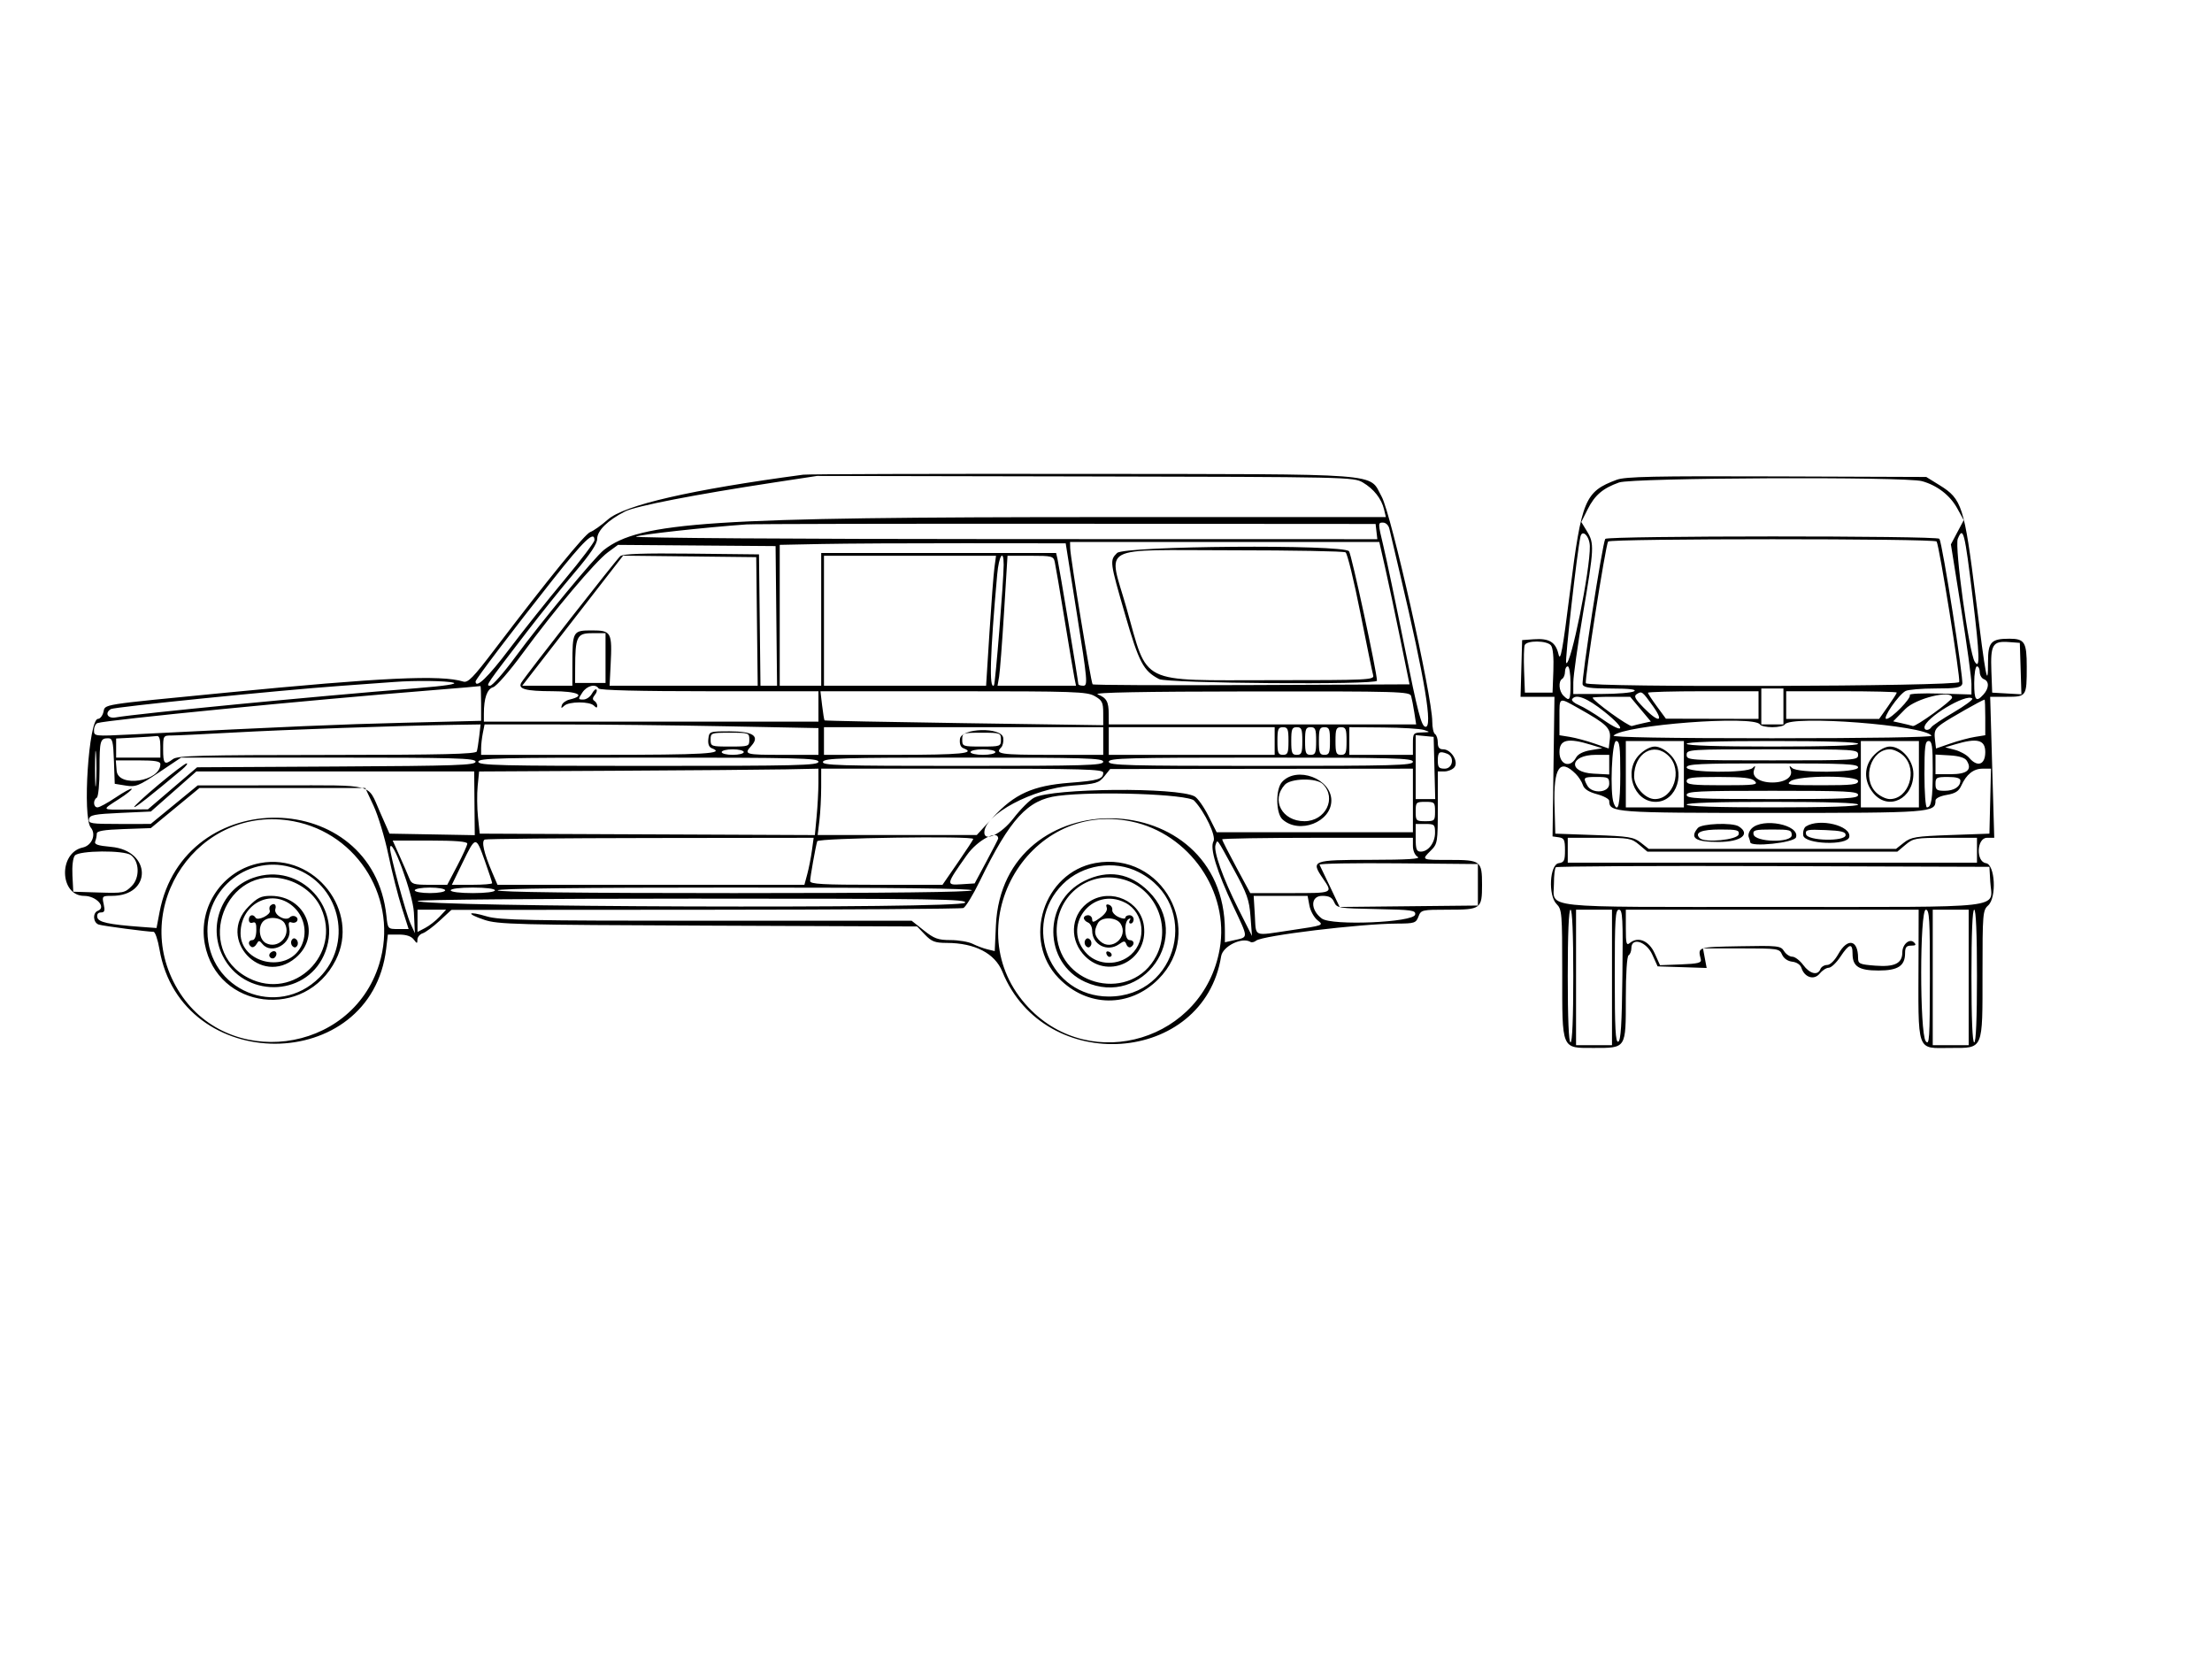 <svg id="svg" xmlns="http://www.w3.org/2000/svg" xmlns:xlink="http://www.w3.org/1999/xlink" width="400" height="300" viewBox="0, 0, 400,300"><g id="svgg"><path id="path0" d="M145.250 85.839 C 124.924 88.559,112.919 91.316,109.915 93.956 C 108.724 95.002,107.300 96.012,106.750 96.201 C 105.783 96.533,99.164 104.655,89.470 117.406 C 85.555 122.554,84.623 123.510,83.770 123.249 C 79.711 122.003,69.137 122.500,40.750 125.269 C 17.740 127.515,19.068 127.303,18.698 128.780 C 18.529 129.451,18.086 130.000,17.713 130.000 C 16.053 130.000,14.879 147.797,16.417 149.650 C 17.443 150.886,16.630 152.892,14.954 153.260 C 10.533 154.231,10.773 161.995,15.225 162.004 C 17.409 162.008,19.303 164.085,17.689 164.704 C 16.703 165.083,16.837 166.883,17.875 167.197 C 18.720 167.453,26.667 168.500,27.760 168.500 C 28.055 168.500,28.540 169.921,28.838 171.658 C 32.748 194.485,67.130 194.410,69.835 171.567 L 70.139 169.000 72.140 169.000 C 73.458 169.000,74.366 169.298,74.804 169.875 C 75.414 170.678,75.470 170.681,75.484 169.909 C 75.493 169.446,75.918 168.935,76.429 168.773 C 76.940 168.610,78.318 167.592,79.491 166.509 L 81.624 164.539 127.545 164.510 C 152.802 164.494,173.799 164.354,174.204 164.198 C 174.610 164.043,175.947 161.853,177.176 159.333 C 182.683 148.035,185.818 144.618,191.321 143.913 C 198.228 143.027,214.847 143.613,215.947 144.781 C 217.887 146.843,219.955 151.205,219.433 152.138 C 218.744 153.368,220.010 157.502,223.052 163.955 C 225.776 169.732,225.764 169.433,223.290 169.991 L 221.500 170.395 221.500 168.302 C 221.500 141.811,181.282 140.906,180.089 167.370 L 179.881 171.989 178.566 171.674 C 177.842 171.501,176.642 171.054,175.900 170.680 C 175.157 170.306,173.357 169.998,171.900 169.995 C 169.629 169.991,168.936 169.740,167.055 168.245 L 164.859 166.500 127.770 166.500 C 95.543 166.500,90.335 166.397,88.041 165.716 C 84.543 164.677,84.161 165.183,87.576 166.332 C 90.040 167.161,93.216 167.244,128.048 167.384 L 165.847 167.536 167.267 169.018 C 168.472 170.275,169.071 170.501,171.219 170.508 C 176.299 170.525,179.907 172.394,181.253 175.706 C 188.920 194.571,217.682 192.551,220.820 172.928 C 221.112 171.099,224.608 169.390,226.130 170.331 C 226.358 170.471,226.815 170.367,227.147 170.099 C 228.288 169.178,245.960 167.038,252.637 167.013 C 255.785 167.001,256.058 166.912,256.500 165.750 C 256.962 164.534,257.108 164.500,261.888 164.500 C 267.803 164.500,268.000 164.355,268.000 160.000 C 268.000 155.673,267.775 155.500,262.150 155.500 C 256.961 155.500,257.017 155.528,258.750 153.795 C 259.956 152.590,260.000 152.314,260.000 146.023 L 260.000 139.500 261.189 139.500 C 261.843 139.500,262.657 139.164,262.998 138.753 C 263.816 137.767,262.415 135.500,260.988 135.500 C 260.274 135.500,260.000 135.162,260.000 134.280 C 260.000 133.608,259.775 132.920,259.500 132.750 C 259.225 132.580,259.000 131.566,259.000 130.496 C 259.000 125.900,251.575 92.903,249.841 89.792 C 247.430 85.466,251.281 85.757,195.750 85.694 C 168.800 85.663,146.075 85.728,145.250 85.839 M246.448 87.250 C 248.428 88.417,249.821 90.188,250.282 92.125 L 250.608 93.500 200.179 93.505 C 128.573 93.512,115.678 94.354,109.199 99.451 C 107.534 100.760,97.852 112.469,93.136 118.875 C 91.061 121.694,89.029 124.000,88.622 124.000 C 87.802 124.000,87.795 124.011,95.291 114.250 C 97.825 110.950,101.717 106.112,103.940 103.500 C 106.769 100.175,107.984 98.351,107.991 97.419 C 108.001 95.942,109.902 94.080,113.031 92.484 C 114.940 91.510,125.644 89.430,140.000 87.244 L 147.750 86.063 196.250 86.157 C 243.764 86.248,244.785 86.270,246.448 87.250 M292.353 86.758 C 286.606 88.893,286.001 90.342,283.915 106.937 C 282.559 117.724,282.179 119.792,281.827 118.301 C 281.305 116.097,280.145 115.395,277.356 115.597 L 275.250 115.750 275.108 120.875 L 274.965 126.000 278.031 126.000 L 281.096 126.000 280.923 138.625 L 280.750 151.250 281.875 151.410 C 282.845 151.548,283.000 151.869,283.000 153.750 C 283.000 155.631,282.845 155.952,281.875 156.090 C 280.226 156.324,279.924 161.924,281.477 163.477 C 282.448 164.448,282.500 165.080,282.500 175.889 C 282.500 190.018,282.282 189.500,288.243 189.500 C 294.104 189.500,294.000 189.663,294.000 180.494 C 294.000 176.077,294.203 172.934,294.500 172.750 C 294.775 172.580,295.000 172.004,295.000 171.470 C 295.000 169.410,297.709 170.236,298.789 172.625 L 299.750 174.750 304.184 174.895 L 308.619 175.041 308.287 173.270 L 307.955 171.500 314.859 171.500 C 321.539 171.500,321.779 171.536,322.256 172.625 C 322.558 173.313,323.275 173.811,324.101 173.906 C 324.909 173.999,325.576 174.452,325.760 175.031 C 326.307 176.756,328.045 177.303,329.047 176.067 C 329.522 175.480,330.265 175.000,330.698 175.000 C 331.131 175.000,332.081 174.100,332.809 173.000 C 334.381 170.625,335.000 170.473,335.000 172.464 C 335.000 174.773,336.127 175.500,339.708 175.500 C 343.234 175.500,344.500 174.664,344.500 172.336 C 344.500 171.293,344.741 171.000,345.600 171.000 C 346.433 171.000,346.560 170.860,346.121 170.421 C 345.325 169.625,344.000 170.757,344.000 172.234 C 344.000 174.207,342.599 174.894,339.125 174.623 C 336.269 174.401,336.000 174.281,336.000 173.231 C 336.000 169.929,334.104 169.540,332.440 172.500 C 331.762 173.706,330.949 174.500,330.392 174.500 C 329.884 174.500,329.339 174.838,329.181 175.250 C 328.715 176.463,327.272 176.114,326.079 174.500 C 325.469 173.675,324.581 173.000,324.105 173.000 C 323.630 173.000,322.956 172.544,322.608 171.987 C 322.012 171.033,321.545 170.981,314.612 171.112 C 306.869 171.257,307.002 171.212,307.565 173.500 C 307.715 174.108,307.033 174.277,303.969 174.394 L 300.188 174.539 299.219 172.394 C 298.182 170.100,296.216 169.283,294.720 170.525 C 294.106 171.035,294.000 170.636,294.000 167.811 L 294.000 164.500 320.477 164.500 L 346.955 164.500 346.933 172.875 C 346.886 190.786,346.435 189.500,352.757 189.500 C 358.715 189.500,358.500 190.007,358.500 175.966 C 358.500 165.214,358.550 164.609,359.521 163.731 C 361.086 162.314,360.776 156.325,359.125 156.090 C 357.272 155.827,357.447 151.500,359.311 151.500 L 360.623 151.500 360.255 138.750 L 359.887 126.000 362.890 126.000 C 366.462 126.000,366.500 125.943,366.500 120.559 C 366.500 116.123,366.114 115.500,363.367 115.500 C 360.064 115.500,359.500 116.098,359.500 119.601 C 359.500 124.778,359.109 122.751,357.259 107.979 C 355.201 91.543,354.782 90.240,350.762 87.754 L 348.330 86.250 321.290 86.152 C 299.077 86.071,293.911 86.179,292.353 86.758 M347.559 87.008 C 350.308 87.772,352.622 89.558,353.929 91.924 L 355.108 94.059 353.946 96.250 L 352.784 98.440 354.644 110.095 C 355.667 116.505,356.503 122.613,356.502 123.668 L 356.500 125.586 350.797 125.418 C 347.660 125.326,345.211 125.439,345.354 125.670 C 345.696 126.221,341.998 130.000,341.117 130.000 C 340.304 130.000,343.298 125.643,344.584 124.955 C 345.052 124.705,347.481 124.500,349.983 124.500 C 353.690 124.500,354.588 124.352,354.838 123.700 C 355.131 122.937,351.261 98.327,350.707 97.431 C 350.351 96.854,290.639 96.870,290.283 97.447 C 289.766 98.283,285.919 123.067,286.194 123.785 C 286.406 124.337,287.586 124.502,291.359 124.508 C 294.702 124.513,296.013 124.669,295.500 125.000 C 295.087 125.267,292.444 125.488,289.625 125.492 L 284.500 125.500 284.506 123.375 C 284.510 122.206,285.295 116.638,286.250 111.000 C 288.285 98.989,288.320 98.281,286.972 96.070 L 285.947 94.389 287.099 92.096 C 288.380 89.543,289.847 88.290,292.779 87.246 C 295.208 86.381,344.529 86.166,347.559 87.008 M248.908 96.125 L 249.066 97.500 181.658 97.485 C 143.446 97.476,114.575 97.282,115.000 97.037 C 115.638 96.669,127.581 95.351,135.000 94.831 C 136.238 94.744,162.337 94.690,193.000 94.711 L 248.750 94.750 248.908 96.125 M251.243 95.625 C 251.387 96.244,252.275 100.013,253.217 104.000 C 257.690 122.949,259.136 131.698,257.748 131.424 C 257.017 131.280,256.380 128.829,253.998 117.000 C 252.420 109.162,250.681 100.894,250.135 98.625 C 249.176 94.646,249.174 94.500,250.061 94.500 C 250.604 94.500,251.088 94.961,251.243 95.625 M287.494 98.750 C 287.600 102.924,284.007 120.674,283.216 119.883 C 282.945 119.612,285.166 99.922,285.791 97.064 C 286.106 95.620,287.448 96.949,287.494 98.750 M356.735 108.149 C 357.999 118.552,358.081 121.250,357.087 119.642 C 356.055 117.972,353.428 98.882,354.030 97.428 C 355.010 95.061,355.271 96.095,356.735 108.149 M107.500 97.674 C 107.500 98.045,105.067 101.261,102.093 104.822 C 99.119 108.382,94.612 114.041,92.077 117.398 C 88.237 122.484,86.000 124.629,86.000 123.226 C 86.000 122.832,92.680 114.031,99.928 104.875 C 105.655 97.640,107.500 95.885,107.500 97.674 M350.201 97.921 C 350.691 98.713,354.542 122.670,354.286 123.336 C 353.981 124.131,287.269 124.339,286.779 123.547 C 286.493 123.084,290.313 98.707,290.794 97.929 C 291.137 97.374,349.858 97.365,350.201 97.921 M194.754 111.125 C 196.652 123.089,196.733 124.000,195.898 124.000 C 195.404 124.000,195.000 123.869,195.000 123.708 C 195.000 123.247,191.523 102.377,191.237 101.125 L 190.981 100.000 169.740 100.000 L 148.500 100.000 148.500 112.000 L 148.500 124.000 144.750 124.000 L 141.000 124.000 141.000 111.263 L 141.000 98.526 148.625 98.371 C 152.819 98.286,164.454 98.224,174.481 98.233 L 192.712 98.250 194.754 111.125 M250.471 102.625 C 251.050 105.169,252.280 110.963,253.206 115.500 L 254.888 123.750 226.365 123.879 C 210.677 123.950,197.724 123.890,197.579 123.746 C 197.282 123.449,193.561 100.858,193.524 99.125 L 193.500 98.000 221.459 98.000 L 249.418 98.000 250.471 102.625 M140.384 111.375 L 140.517 124.000 139.018 124.000 L 137.518 124.000 137.384 112.125 L 137.250 100.250 125.062 100.116 C 116.321 100.020,112.675 100.147,112.170 100.566 C 111.476 101.143,95.072 122.107,94.280 123.431 C 93.587 124.587,95.021 124.984,99.917 124.992 C 104.504 125.000,106.083 125.772,103.000 126.500 C 102.353 126.653,101.723 127.109,101.600 127.514 C 101.418 128.107,101.503 128.129,102.038 127.625 C 102.882 126.828,106.611 126.811,107.400 127.600 C 107.832 128.032,108.000 128.040,108.000 127.630 C 108.000 127.316,107.764 126.913,107.476 126.735 C 107.118 126.514,107.141 126.182,107.547 125.693 C 107.875 125.299,108.016 124.850,107.862 124.695 C 107.707 124.541,107.330 124.884,107.023 125.457 C 106.716 126.031,106.018 126.500,105.471 126.500 C 104.526 126.500,104.517 126.439,105.296 125.250 C 106.126 123.983,107.686 123.587,108.250 124.500 C 108.448 124.820,115.672 125.000,128.280 125.000 L 148.000 125.000 148.000 127.750 L 148.000 130.500 117.750 130.500 L 87.500 130.500 87.500 129.063 C 87.500 126.248,88.081 124.589,89.179 124.268 C 89.769 124.095,92.145 121.371,94.464 118.211 C 100.208 110.382,107.661 101.538,109.901 99.891 L 111.750 98.532 126.000 98.641 L 140.250 98.750 140.384 111.375 M202.000 100.000 C 200.650 101.350,200.676 101.547,203.462 111.164 C 205.968 119.816,206.762 121.321,209.600 122.798 C 211.115 123.586,249.000 123.871,249.000 123.094 C 249.000 121.546,244.396 100.227,243.944 99.683 C 242.885 98.407,203.294 98.706,202.000 100.000 M243.323 99.883 C 243.638 100.085,244.833 104.975,245.978 110.750 C 247.124 116.525,248.175 121.644,248.314 122.125 C 248.552 122.947,247.446 123.000,229.984 123.000 C 205.660 123.000,207.692 124.008,203.712 109.967 C 200.409 98.318,198.239 99.498,222.952 99.508 C 233.841 99.512,243.008 99.681,243.323 99.883 M136.884 112.375 L 137.018 124.000 123.624 124.000 L 110.231 124.000 110.420 120.251 C 110.719 114.323,110.545 114.000,107.049 114.000 C 103.582 114.000,103.517 114.111,103.507 120.125 L 103.500 124.000 98.968 124.000 L 94.437 124.000 97.843 119.610 C 99.717 117.196,103.821 111.905,106.963 107.852 L 112.676 100.483 124.713 100.616 L 136.750 100.750 136.884 112.375 M179.825 102.625 C 179.666 103.794,179.262 109.081,178.927 114.375 L 178.318 124.000 163.659 124.000 L 149.000 124.000 149.000 112.250 L 149.000 100.500 164.557 100.500 L 180.114 100.500 179.825 102.625 M181.496 102.125 C 181.490 105.035,179.989 123.678,179.741 123.926 C 178.839 124.828,179.029 118.315,180.326 103.875 C 180.634 100.450,181.503 99.150,181.496 102.125 M190.737 101.625 C 190.878 102.244,191.673 106.912,192.505 112.000 C 193.337 117.088,194.144 121.869,194.298 122.625 L 194.579 124.000 187.484 124.000 L 180.389 124.000 180.667 122.375 C 180.820 121.481,181.225 116.194,181.568 110.625 L 182.190 100.500 186.336 100.500 C 190.225 100.500,190.497 100.569,190.737 101.625 M109.500 119.000 L 109.500 123.500 106.750 123.500 L 104.000 123.500 104.006 120.875 C 104.018 115.109,104.310 114.500,107.065 114.500 L 109.500 114.500 109.500 119.000 M280.461 116.703 C 280.827 117.144,280.989 118.866,280.897 121.328 L 280.750 125.250 278.250 125.250 L 275.750 125.250 275.603 121.294 C 275.521 119.119,275.571 117.037,275.712 116.669 C 276.056 115.772,279.709 115.797,280.461 116.703 M365.394 120.902 L 365.538 125.554 362.894 125.402 L 360.250 125.250 360.103 121.328 C 359.926 116.596,360.345 115.890,363.207 116.100 L 365.250 116.250 365.394 120.902 M284.000 123.500 C 284.000 126.673,283.857 126.928,282.714 125.786 C 281.891 124.962,281.767 123.203,282.500 122.750 C 282.775 122.580,283.000 122.004,283.000 121.470 C 283.000 120.937,283.225 120.500,283.500 120.500 C 283.778 120.500,284.000 121.833,284.000 123.500 M358.000 121.516 C 358.000 122.074,358.337 122.661,358.750 122.819 C 359.738 123.198,359.703 124.447,358.673 125.586 C 357.326 127.074,357.000 126.668,357.000 123.500 C 357.000 121.833,357.222 120.500,357.500 120.500 C 357.775 120.500,358.000 120.957,358.000 121.516 M82.000 123.457 C 82.788 123.682,80.384 124.044,75.500 124.436 C 56.077 125.996,25.235 128.990,20.875 129.739 C 19.470 129.980,18.891 128.935,20.037 128.227 C 20.673 127.834,50.379 124.830,61.500 124.034 C 65.763 123.729,70.150 123.410,71.250 123.324 C 75.031 123.029,80.752 123.100,82.000 123.457 M87.000 127.173 L 87.000 130.347 73.125 130.695 C 60.947 131.000,53.029 131.340,23.625 132.819 C 17.046 133.150,17.000 133.145,17.000 132.060 C 17.000 131.460,17.281 130.873,17.625 130.756 C 19.342 130.172,55.627 126.609,78.250 124.804 C 82.925 124.430,86.806 124.097,86.875 124.063 C 86.944 124.028,87.000 125.428,87.000 127.173 M322.500 127.750 L 322.500 131.000 320.500 131.000 L 318.500 131.000 318.500 127.750 L 318.500 124.500 320.500 124.500 L 322.500 124.500 322.500 127.750 M197.956 125.875 C 199.305 126.643,199.494 127.019,199.497 128.944 L 199.500 131.139 174.375 130.771 C 160.556 130.569,149.187 130.343,149.109 130.270 C 149.032 130.196,148.832 128.980,148.665 127.568 L 148.361 125.000 172.390 125.000 C 194.356 125.000,196.551 125.075,197.956 125.875 M255.180 125.875 C 255.316 126.356,255.576 127.706,255.757 128.875 L 256.088 131.000 228.294 131.000 L 200.500 131.000 200.492 129.125 C 200.483 126.868,200.111 126.205,198.486 125.557 C 197.650 125.223,206.596 125.053,226.091 125.032 C 253.147 125.002,254.948 125.054,255.180 125.875 M298.917 127.709 C 300.995 130.603,299.955 130.770,297.230 127.980 C 295.644 126.355,295.399 125.872,295.980 125.513 C 296.904 124.941,296.958 124.982,298.917 127.709 M318.000 127.500 L 318.000 130.000 309.625 129.980 L 301.250 129.961 299.625 127.752 C 298.731 126.536,298.000 125.420,298.000 125.271 C 298.000 125.122,302.500 125.000,308.000 125.000 L 318.000 125.000 318.000 127.500 M343.000 125.235 C 343.000 125.365,342.282 126.490,341.404 127.735 L 339.807 130.000 331.404 130.000 L 323.000 130.000 323.000 127.500 L 323.000 125.000 333.000 125.000 C 338.500 125.000,343.000 125.106,343.000 125.235 M290.142 128.713 C 294.109 131.880,293.845 132.911,289.793 130.073 C 288.267 129.004,286.342 127.849,285.515 127.506 C 284.689 127.164,284.136 126.685,284.286 126.442 C 284.933 125.395,286.978 126.188,290.142 128.713 M296.658 128.237 L 298.528 130.474 297.139 130.779 C 296.375 130.946,295.457 131.175,295.099 131.286 C 294.569 131.451,288.000 126.708,288.000 126.160 C 288.000 126.072,289.527 126.000,291.394 126.000 L 294.788 126.000 296.658 128.237 M353.000 126.160 C 353.000 126.708,346.431 131.451,345.901 131.286 C 345.543 131.175,344.597 130.939,343.799 130.763 L 342.348 130.443 344.528 128.221 C 346.451 126.262,353.000 124.669,353.000 126.160 M356.656 126.323 C 356.834 126.501,355.312 127.622,353.274 128.815 C 351.236 130.008,349.428 131.213,349.255 131.492 C 348.865 132.122,348.000 132.160,348.000 131.547 C 348.000 129.890,355.623 125.290,356.656 126.323 M285.439 128.075 C 290.596 130.965,291.335 131.690,291.109 133.628 L 290.908 135.351 288.329 134.455 C 286.911 133.962,284.906 133.423,283.875 133.257 L 282.000 132.955 282.000 129.727 C 282.000 125.969,281.828 126.052,285.439 128.075 M359.000 129.727 L 359.000 132.955 357.125 133.257 C 356.094 133.423,354.089 133.962,352.671 134.455 L 350.092 135.351 349.892 133.641 C 349.723 132.194,349.926 131.765,351.211 130.850 C 352.489 129.940,358.482 126.547,358.875 126.511 C 358.944 126.505,359.000 127.952,359.000 129.727 M318.250 131.000 C 318.420 131.275,319.432 131.500,320.500 131.500 C 321.568 131.500,322.580 131.275,322.750 131.000 C 323.817 129.274,348.102 131.142,349.275 133.041 C 349.446 133.318,338.004 133.500,320.430 133.500 C 301.660 133.500,291.472 133.328,291.784 133.016 C 293.715 131.085,317.197 129.297,318.250 131.000 M86.661 133.125 C 86.527 134.294,86.331 135.531,86.225 135.875 C 86.073 136.365,80.206 136.503,59.141 136.516 C 36.288 136.529,32.104 136.642,31.279 137.266 C 29.752 138.421,29.500 138.171,29.500 135.500 C 29.500 133.040,29.525 133.000,31.043 133.000 C 31.891 133.000,36.898 132.761,42.168 132.469 C 51.640 131.944,71.987 131.231,81.827 131.079 L 86.905 131.000 86.661 133.125 M131.125 131.332 L 148.000 131.662 148.000 134.081 L 148.000 136.500 141.500 136.500 C 134.719 136.500,134.460 136.426,135.854 134.885 C 137.456 133.114,136.174 132.250,131.946 132.250 C 128.284 132.250,128.249 132.263,128.092 133.628 C 127.988 134.526,128.206 135.110,128.717 135.306 C 131.265 136.284,127.565 136.500,108.250 136.500 L 87.000 136.500 87.000 135.313 C 87.000 134.659,87.141 133.422,87.313 132.563 L 87.625 131.000 100.938 131.001 C 108.259 131.001,121.844 131.150,131.125 131.332 M199.500 134.000 L 199.500 136.500 190.000 136.500 C 180.861 136.500,179.851 136.349,181.042 135.158 C 181.341 134.859,181.509 134.083,181.417 133.433 C 181.135 131.437,173.823 131.619,173.592 133.628 C 173.488 134.526,173.706 135.110,174.217 135.306 C 176.605 136.223,173.770 136.500,162.000 136.500 L 149.000 136.500 149.000 134.000 L 149.000 131.500 174.250 131.500 L 199.500 131.500 199.500 134.000 M230.500 134.000 L 230.500 136.500 215.500 136.500 L 200.500 136.500 200.500 134.000 L 200.500 131.500 215.500 131.500 L 230.500 131.500 230.500 134.000 M233.000 134.000 C 233.000 136.167,232.867 136.500,232.000 136.500 C 231.133 136.500,231.000 136.167,231.000 134.000 C 231.000 131.833,231.133 131.500,232.000 131.500 C 232.867 131.500,233.000 131.833,233.000 134.000 M235.500 134.000 C 235.500 136.167,235.367 136.500,234.500 136.500 C 233.633 136.500,233.500 136.167,233.500 134.000 C 233.500 131.833,233.633 131.500,234.500 131.500 C 235.367 131.500,235.500 131.833,235.500 134.000 M238.000 134.000 C 238.000 136.167,237.867 136.500,237.000 136.500 C 236.133 136.500,236.000 136.167,236.000 134.000 C 236.000 131.833,236.133 131.500,237.000 131.500 C 237.867 131.500,238.000 131.833,238.000 134.000 M240.500 134.000 C 240.500 136.167,240.367 136.500,239.500 136.500 C 238.633 136.500,238.500 136.167,238.500 134.000 C 238.500 131.833,238.633 131.500,239.500 131.500 C 240.367 131.500,240.500 131.833,240.500 134.000 M243.500 134.000 C 243.500 136.167,243.367 136.500,242.500 136.500 C 241.633 136.500,241.500 136.167,241.500 134.000 C 241.500 131.833,241.633 131.500,242.500 131.500 C 243.367 131.500,243.500 131.833,243.500 134.000 M257.500 132.000 C 258.684 132.379,258.665 132.403,257.125 132.450 C 255.571 132.498,255.500 132.587,255.500 134.500 L 255.500 136.500 249.750 136.500 L 244.000 136.500 244.000 134.000 L 244.000 131.500 250.125 131.550 C 253.494 131.577,256.813 131.780,257.500 132.000 M135.500 133.750 C 135.500 134.964,135.400 135.000,132.000 135.000 C 128.600 135.000,128.500 134.964,128.500 133.750 C 128.500 132.536,128.600 132.500,132.000 132.500 C 135.400 132.500,135.500 132.536,135.500 133.750 M181.000 133.750 C 181.000 134.964,180.900 135.000,177.500 135.000 C 174.100 135.000,174.000 134.964,174.000 133.750 C 174.000 132.536,174.100 132.500,177.500 132.500 C 180.900 132.500,181.000 132.536,181.000 133.750 M29.000 135.000 L 29.000 137.000 25.000 137.000 L 21.000 137.000 21.000 135.273 L 21.000 133.546 24.375 133.371 C 26.231 133.275,28.031 133.152,28.375 133.098 C 28.787 133.033,29.000 133.681,29.000 135.000 M259.391 138.875 L 259.533 144.500 257.766 144.500 L 256.000 144.500 256.000 138.718 L 256.000 132.937 257.625 133.093 L 259.250 133.250 259.391 138.875 M20.605 137.618 L 20.750 141.736 22.730 142.056 C 24.535 142.348,25.065 142.139,28.726 139.688 L 32.741 137.000 59.371 137.000 C 82.493 137.000,86.000 137.097,86.000 137.737 C 86.000 138.374,82.603 138.492,60.822 138.612 L 35.644 138.750 31.197 142.551 L 26.750 146.352 22.875 146.390 C 18.284 146.435,18.347 146.523,21.519 144.488 C 22.904 143.599,23.936 142.769,23.811 142.644 C 23.686 142.519,22.387 143.223,20.924 144.209 C 19.460 145.194,17.979 146.000,17.632 146.000 C 16.882 146.000,16.784 144.693,17.500 144.250 C 17.778 144.078,18.000 141.773,18.000 139.054 C 18.000 133.918,18.118 133.500,19.563 133.500 C 20.341 133.500,20.479 134.046,20.605 137.618 M17.369 141.625 C 17.268 143.069,17.185 141.887,17.185 139.000 C 17.185 136.113,17.268 134.931,17.369 136.375 C 17.470 137.819,17.470 140.181,17.369 141.625 M287.750 134.692 L 289.750 135.308 287.641 135.657 C 286.292 135.881,285.339 136.366,284.998 137.003 C 283.955 138.953,282.000 138.299,282.000 136.000 C 282.000 133.725,283.498 133.384,287.750 134.692 M293.000 140.000 C 293.000 145.486,292.592 147.263,291.803 145.209 C 291.098 143.370,291.471 134.000,292.250 134.000 C 292.875 134.000,293.000 135.000,293.000 140.000 M304.500 140.000 L 304.500 146.000 299.250 146.000 L 294.000 146.000 294.000 140.000 L 294.000 134.000 299.250 134.000 L 304.500 134.000 304.500 140.000 M336.000 134.500 C 336.000 134.823,330.500 135.000,320.500 135.000 C 310.500 135.000,305.000 134.823,305.000 134.500 C 305.000 134.177,310.500 134.000,320.500 134.000 C 330.500 134.000,336.000 134.177,336.000 134.500 M347.000 140.000 L 347.000 146.000 341.750 146.000 L 336.500 146.000 336.500 140.000 L 336.500 134.000 341.750 134.000 L 347.000 134.000 347.000 140.000 M349.500 139.209 C 349.500 144.468,349.262 146.000,348.447 146.000 C 348.201 146.000,348.000 143.300,348.000 140.000 C 348.000 135.000,348.125 134.000,348.750 134.000 C 349.369 134.000,349.500 134.912,349.500 139.209 M359.000 136.000 C 359.000 138.302,357.589 138.797,356.080 137.025 C 355.624 136.489,354.462 135.846,353.500 135.595 L 351.750 135.140 353.500 134.615 C 357.549 133.401,359.000 133.766,359.000 136.000 M296.462 136.462 C 293.512 139.411,295.431 145.000,299.393 145.000 C 303.271 145.000,304.999 139.422,302.038 136.462 C 301.157 135.580,300.050 135.000,299.250 135.000 C 298.450 135.000,297.343 135.580,296.462 136.462 M338.962 136.462 C 337.006 138.418,336.938 141.255,338.794 143.462 C 341.496 146.672,346.000 144.460,346.000 139.923 C 346.000 137.485,343.854 135.000,341.750 135.000 C 340.950 135.000,339.843 135.580,338.962 136.462 M134.500 136.000 C 134.500 136.275,133.600 136.500,132.500 136.500 C 131.400 136.500,130.500 136.275,130.500 136.000 C 130.500 135.725,131.400 135.500,132.500 135.500 C 133.600 135.500,134.500 135.725,134.500 136.000 M180.000 136.000 C 180.000 136.275,178.988 136.500,177.750 136.500 C 176.512 136.500,175.500 136.275,175.500 136.000 C 175.500 135.725,176.512 135.500,177.750 135.500 C 178.988 135.500,180.000 135.725,180.000 136.000 M301.773 136.727 C 304.338 139.292,302.646 144.500,299.249 144.500 C 297.533 144.500,295.500 142.278,295.500 140.402 C 295.500 136.178,299.109 134.064,301.773 136.727 M336.000 136.500 C 336.000 137.478,335.667 137.500,320.500 137.500 C 305.333 137.500,305.000 137.478,305.000 136.500 C 305.000 135.522,305.333 135.500,320.500 135.500 C 335.667 135.500,336.000 135.522,336.000 136.500 M344.273 136.727 C 346.837 139.292,345.147 144.500,341.750 144.500 C 341.037 144.500,339.902 143.948,339.227 143.273 C 336.663 140.708,338.353 135.500,341.750 135.500 C 342.463 135.500,343.598 136.052,344.273 136.727 M261.709 136.303 C 263.080 136.830,262.711 139.000,261.250 139.000 C 260.194 139.000,260.000 138.767,260.000 137.500 C 260.000 135.974,260.301 135.763,261.709 136.303 M291.000 138.275 L 291.000 140.050 288.130 139.900 C 283.448 139.655,283.849 136.500,288.561 136.500 L 291.000 136.500 291.000 138.275 M355.653 137.557 C 356.677 139.189,355.719 140.000,352.766 140.000 L 350.000 140.000 350.000 138.224 L 350.000 136.448 352.574 136.599 C 354.273 136.699,355.319 137.024,355.653 137.557 M148.000 137.750 C 148.000 138.409,144.250 138.500,117.250 138.500 C 90.250 138.500,86.500 138.409,86.500 137.750 C 86.500 137.091,90.250 137.000,117.250 137.000 C 144.250 137.000,148.000 137.091,148.000 137.750 M199.500 137.750 C 199.500 138.407,196.335 138.500,174.016 138.500 C 151.568 138.500,148.566 138.411,148.819 137.750 C 149.070 137.097,152.368 137.000,174.303 137.000 C 196.367 137.000,199.500 137.093,199.500 137.750 M255.500 137.750 C 255.500 138.408,252.111 138.500,228.000 138.500 C 203.889 138.500,200.500 138.408,200.500 137.750 C 200.500 137.092,203.889 137.000,228.000 137.000 C 252.111 137.000,255.500 137.092,255.500 137.750 M29.000 138.184 C 29.000 141.330,21.352 142.483,21.095 139.375 L 20.940 137.500 24.970 137.500 C 28.045 137.500,29.000 137.662,29.000 138.184 M28.663 141.896 C 26.141 144.012,24.165 145.832,24.274 145.940 C 24.442 146.108,27.227 143.921,32.929 139.143 C 33.656 138.534,34.025 138.039,33.750 138.042 C 33.475 138.046,31.186 139.780,28.663 141.896 M336.000 138.772 C 336.000 139.749,325.046 139.844,324.070 138.875 C 323.565 138.374,323.512 138.437,323.802 139.197 C 324.289 140.476,322.821 141.500,320.500 141.500 C 318.179 141.500,316.711 140.476,317.198 139.197 C 317.488 138.437,317.435 138.374,316.930 138.875 C 315.954 139.844,305.000 139.749,305.000 138.772 C 305.000 138.151,307.268 138.045,320.500 138.045 C 333.732 138.045,336.000 138.151,336.000 138.772 M147.996 141.625 C 147.994 143.069,147.849 145.770,147.674 147.629 L 147.355 151.008 117.052 150.879 L 86.750 150.750 86.435 147.750 C 86.261 146.100,86.236 143.571,86.378 142.130 L 86.637 139.509 111.443 139.375 C 125.087 139.301,138.894 139.186,142.125 139.120 L 148.000 139.000 147.996 141.625 M199.500 139.720 C 199.500 140.880,198.597 141.152,193.420 141.553 C 186.762 142.069,183.440 143.571,179.535 147.832 L 176.633 151.000 162.247 151.000 L 147.861 151.000 148.176 148.375 C 148.349 146.931,148.493 144.231,148.496 142.375 L 148.500 139.000 174.000 139.000 C 195.869 139.000,199.500 139.103,199.500 139.720 M255.500 144.750 L 255.500 150.500 237.757 150.500 L 220.014 150.500 218.510 147.519 C 217.682 145.879,216.560 144.299,216.016 144.008 C 212.867 142.323,190.366 142.510,187.003 144.248 C 186.212 144.658,184.524 146.344,183.253 147.996 C 181.091 150.806,178.000 152.312,178.000 150.555 C 178.000 147.262,186.760 142.595,193.938 142.064 C 198.207 141.748,198.721 141.598,199.688 140.389 L 200.750 139.062 228.125 139.031 L 255.500 139.000 255.500 144.750 M284.951 139.951 C 285.473 140.473,286.053 141.379,286.238 141.963 C 286.468 142.686,287.280 143.212,288.787 143.616 C 290.004 143.941,291.000 144.485,291.000 144.825 C 291.000 146.936,291.868 147.000,320.500 147.000 C 349.262 147.000,350.000 146.944,350.000 144.766 C 350.000 144.363,350.825 143.949,352.033 143.744 C 353.572 143.484,354.211 143.080,354.658 142.082 C 355.581 140.026,356.865 139.000,358.516 139.000 L 360.032 139.000 359.891 144.875 L 359.750 150.750 352.735 151.000 C 346.429 151.225,345.576 151.364,344.293 152.375 L 342.865 153.500 320.500 153.500 L 298.135 153.500 296.707 152.375 C 295.424 151.364,294.571 151.225,288.265 151.000 L 281.250 150.750 281.107 145.534 C 280.920 138.753,282.075 137.075,284.951 139.951 M85.802 145.264 L 85.853 151.025 78.144 150.887 L 70.435 150.750 68.672 146.751 C 66.400 141.598,67.976 142.015,50.750 142.020 L 35.750 142.025 31.500 145.511 L 27.250 148.997 21.588 148.999 C 16.466 149.000,15.943 148.917,16.094 148.125 C 16.237 147.373,17.038 147.215,21.772 147.000 L 27.284 146.750 31.395 143.125 L 35.506 139.500 60.628 139.501 L 85.750 139.503 85.802 145.264 M231.827 141.414 C 230.645 142.722,230.701 147.074,231.914 148.173 C 234.940 150.910,240.750 148.660,240.750 144.750 C 240.750 140.797,234.500 138.461,231.827 141.414 M291.000 141.750 C 291.000 143.389,287.862 143.612,287.018 142.033 C 286.237 140.575,286.322 140.500,288.750 140.500 C 290.817 140.500,291.000 140.602,291.000 141.750 M317.321 141.250 C 317.988 141.917,317.345 142.000,311.536 142.000 C 306.060 142.000,305.000 141.878,305.000 141.250 C 305.000 140.627,305.976 140.500,310.786 140.500 C 315.262 140.500,316.741 140.670,317.321 141.250 M336.000 141.250 C 336.000 141.879,334.934 142.000,329.404 142.000 C 323.498 142.000,322.910 141.923,323.779 141.266 C 325.209 140.185,336.000 140.171,336.000 141.250 M354.500 141.150 C 354.500 142.265,353.367 143.000,351.650 143.000 C 350.223 143.000,350.000 142.831,350.000 141.750 C 350.000 140.602,350.183 140.500,352.250 140.500 C 353.763 140.500,354.500 140.713,354.500 141.150 M239.214 141.786 C 241.765 144.337,239.697 148.500,235.879 148.500 C 231.848 148.500,229.802 144.705,232.327 141.914 C 233.411 140.717,238.059 140.630,239.214 141.786 M67.550 145.700 C 68.373 147.460,69.580 151.453,70.232 154.575 C 70.883 157.696,71.974 161.994,72.655 164.125 L 73.894 168.000 72.011 168.000 C 70.132 168.000,70.127 167.994,69.878 165.625 C 67.431 142.349,33.255 141.776,28.853 164.937 L 28.306 167.816 25.528 167.611 C 19.593 167.172,17.768 166.771,17.594 165.869 C 17.490 165.327,17.737 165.000,18.253 165.000 C 18.911 165.000,19.012 164.695,18.750 163.500 C 18.431 162.048,18.479 162.000,20.235 162.000 C 27.547 162.000,27.416 153.806,20.093 153.142 C 17.635 152.919,17.008 152.699,17.224 152.137 C 17.376 151.742,17.500 151.120,17.500 150.756 C 17.500 150.263,18.750 150.050,22.386 149.922 L 27.272 149.750 31.669 146.125 L 36.066 142.500 51.059 142.500 L 66.053 142.500 67.550 145.700 M336.000 143.750 C 336.000 144.401,333.944 144.500,320.500 144.500 C 307.056 144.500,305.000 144.401,305.000 143.750 C 305.000 143.099,307.056 143.000,320.500 143.000 C 333.944 143.000,336.000 143.099,336.000 143.750 M259.500 146.750 C 259.500 148.417,259.417 148.500,257.750 148.500 C 256.083 148.500,256.000 148.417,256.000 146.750 C 256.000 145.083,256.083 145.000,257.750 145.000 C 259.417 145.000,259.500 145.083,259.500 146.750 M336.000 145.500 C 336.000 145.823,330.500 146.000,320.500 146.000 C 310.500 146.000,305.000 145.823,305.000 145.500 C 305.000 145.177,310.500 145.000,320.500 145.000 C 330.500 145.000,336.000 145.177,336.000 145.500 M53.057 148.507 C 64.874 150.732,72.120 162.792,68.573 174.332 C 63.542 190.700,40.906 193.558,32.144 178.932 C 23.173 163.956,35.999 145.296,53.057 148.507 M204.600 148.554 C 215.094 150.750,222.379 161.277,220.558 171.614 C 217.661 188.061,197.401 194.259,185.987 182.190 C 172.594 168.028,185.573 144.573,204.600 148.554 M259.500 150.586 C 259.500 152.391,258.285 154.000,256.923 154.000 C 256.149 154.000,256.000 153.597,256.000 151.500 L 256.000 149.000 257.750 149.000 C 259.382 149.000,259.500 149.107,259.500 150.586 M307.020 149.726 C 305.507 151.549,306.546 152.250,310.757 152.250 C 314.822 152.250,316.646 150.851,314.419 149.439 C 313.258 148.703,307.690 148.919,307.020 149.726 M316.757 149.814 C 316.309 150.262,316.068 150.956,316.221 151.355 C 316.375 151.755,316.500 152.176,316.500 152.291 C 316.500 153.240,324.466 152.395,324.778 151.413 C 325.495 149.154,318.760 147.812,316.757 149.814 M326.581 149.439 C 326.213 149.672,325.988 150.400,326.081 151.057 C 326.310 152.671,334.102 152.947,334.409 151.351 C 334.803 149.308,329.018 147.895,326.581 149.439 M314.407 150.875 C 314.217 151.872,308.259 152.459,307.369 151.569 C 306.355 150.555,307.662 150.000,311.066 150.000 C 314.136 150.000,314.553 150.109,314.407 150.875 M324.000 151.023 C 324.000 152.455,317.368 152.313,317.094 150.875 C 316.947 150.108,317.365 150.000,320.463 150.000 C 323.693 150.000,324.000 150.089,324.000 151.023 M333.750 151.000 C 333.750 152.221,326.827 152.078,326.591 150.852 C 326.435 150.044,326.784 149.969,330.084 150.102 C 332.944 150.218,333.750 150.415,333.750 151.000 M146.817 153.823 C 146.642 155.101,146.266 157.014,145.980 158.073 L 145.461 160.000 117.713 160.000 L 89.964 160.000 89.016 157.788 C 87.488 154.222,87.007 152.087,87.672 151.815 C 87.990 151.685,101.499 151.561,117.693 151.539 L 147.136 151.500 146.817 153.823 M176.000 151.710 C 176.000 151.826,174.748 153.738,173.217 155.960 L 170.434 160.000 158.467 160.000 C 148.828 160.000,146.500 159.870,146.500 159.333 C 146.500 158.619,147.470 153.162,147.781 152.125 C 147.959 151.532,176.000 151.120,176.000 151.710 M180.500 151.656 C 180.500 151.742,179.544 153.598,178.375 155.781 L 176.249 159.750 173.842 159.904 C 171.014 160.084,171.025 160.024,174.842 154.625 C 176.769 151.898,180.500 149.940,180.500 151.656 M255.500 152.975 C 255.500 153.853,255.855 154.657,256.375 154.960 C 256.992 155.319,254.484 155.474,247.859 155.485 C 237.261 155.502,237.012 155.599,239.209 158.833 C 241.060 161.556,241.183 161.500,233.293 161.500 L 226.086 161.500 223.543 156.782 C 222.144 154.188,221.000 151.938,221.000 151.782 C 221.000 151.627,228.762 151.500,238.250 151.500 L 255.500 151.500 255.500 152.975 M296.409 152.750 L 297.894 154.000 320.500 154.000 L 343.106 154.000 344.591 152.750 C 345.986 151.576,346.425 151.500,351.788 151.500 L 357.500 151.500 357.500 153.750 L 357.500 156.000 320.500 156.000 L 283.500 156.000 283.500 153.750 L 283.500 151.500 289.212 151.500 C 294.575 151.500,295.014 151.576,296.409 152.750 M84.500 152.552 C 84.500 152.855,83.685 154.655,82.688 156.552 L 80.876 160.000 77.676 160.000 C 74.821 160.000,74.427 159.878,74.032 158.875 C 73.788 158.256,73.009 156.456,72.300 154.875 L 71.013 152.000 77.756 152.000 C 82.341 152.000,84.500 152.177,84.500 152.552 M87.685 155.704 C 88.408 157.741,89.000 159.541,89.000 159.704 C 89.000 159.867,87.360 160.000,85.354 160.000 L 81.709 160.000 83.648 156.000 C 86.018 151.114,86.055 151.111,87.685 155.704 M223.128 157.250 C 225.514 161.601,225.904 162.705,226.133 165.750 L 226.396 169.250 223.974 164.437 C 221.128 158.780,219.384 153.883,219.816 152.758 C 220.198 151.763,219.893 151.349,223.128 157.250 M74.845 165.000 L 75.027 168.750 74.228 167.000 C 73.391 165.165,70.472 154.361,70.538 153.341 C 70.698 150.861,74.682 161.648,74.845 165.000 M23.666 154.627 C 25.232 155.772,25.310 158.736,23.813 160.232 C 22.568 161.477,22.294 161.531,17.879 161.394 L 13.250 161.250 13.099 158.333 C 13.010 156.612,13.189 155.125,13.535 154.708 C 14.306 153.778,22.417 153.713,23.666 154.627 M47.073 156.064 C 40.310 157.311,35.762 163.951,37.038 170.716 C 39.276 182.576,55.217 184.516,60.721 173.598 C 65.163 164.787,56.955 154.242,47.073 156.064 M198.060 156.066 C 188.685 157.794,184.786 170.022,191.427 176.865 C 196.599 182.194,204.286 182.274,209.485 177.053 C 218.111 168.389,210.186 153.832,198.060 156.066 M267.250 160.000 L 267.250 163.750 254.750 163.879 L 242.250 164.009 240.530 160.379 C 239.584 158.383,238.721 156.578,238.611 156.367 C 238.501 156.157,244.900 156.044,252.831 156.117 L 267.250 156.250 267.250 160.000 M53.891 157.275 C 61.714 160.538,63.749 170.778,57.763 176.763 C 50.189 184.338,37.552 179.093,37.511 168.359 C 37.479 159.841,46.083 154.019,53.891 157.275 M205.892 157.701 C 217.212 163.463,213.162 180.249,200.461 180.207 C 189.861 180.172,184.665 167.412,192.188 159.889 C 195.705 156.372,201.473 155.451,205.892 157.701 M359.903 159.430 C 360.188 164.425,363.844 164.000,320.587 164.000 C 277.619 164.000,281.000 164.363,281.000 159.756 C 281.000 158.332,281.151 157.015,281.336 156.830 C 281.521 156.645,299.240 156.552,320.711 156.622 L 359.750 156.750 359.903 159.430 M45.750 158.751 C 40.126 160.741,37.543 167.380,40.267 172.845 C 44.049 180.436,55.099 180.391,58.560 172.771 C 62.344 164.441,54.361 155.705,45.750 158.751 M196.065 159.311 C 188.537 163.063,188.636 174.111,196.229 177.560 C 206.631 182.285,215.812 169.291,207.760 161.240 C 204.361 157.841,200.345 157.179,196.065 159.311 M51.750 159.052 C 54.548 159.816,56.945 161.774,58.043 164.192 C 61.848 172.571,53.162 181.009,44.988 176.875 C 34.831 171.738,40.781 156.056,51.750 159.052 M203.139 159.030 C 208.960 160.647,211.888 167.467,209.083 172.874 C 204.724 181.275,191.788 178.553,191.103 169.092 C 190.610 162.270,196.642 157.226,203.139 159.030 M80.500 161.000 C 80.500 161.275,79.263 161.500,77.750 161.500 C 76.237 161.500,75.000 161.275,75.000 161.000 C 75.000 160.725,76.237 160.500,77.750 160.500 C 79.263 160.500,80.500 160.725,80.500 161.000 M89.500 161.000 C 89.500 161.292,87.833 161.500,85.500 161.500 C 83.167 161.500,81.500 161.292,81.500 161.000 C 81.500 160.708,83.167 160.500,85.500 160.500 C 87.833 160.500,89.500 160.708,89.500 161.000 M175.750 161.000 C 175.548 161.327,160.661 161.500,132.720 161.500 C 104.573 161.500,90.000 161.329,90.000 161.000 C 90.000 160.671,104.677 160.500,133.030 160.500 C 161.589 160.500,175.955 160.668,175.750 161.000 M44.941 163.941 C 39.142 169.741,47.176 178.494,53.452 173.214 C 58.230 169.193,55.353 162.000,48.966 162.000 C 47.212 162.000,46.575 162.307,44.941 163.941 M197.095 162.983 C 193.837 165.028,193.231 169.415,195.786 172.452 C 199.989 177.446,207.725 173.923,206.852 167.412 C 206.253 162.952,200.968 160.552,197.095 162.983 M236.785 163.759 C 236.966 164.726,237.634 165.926,238.270 166.426 C 239.415 167.327,239.374 167.342,233.431 168.219 C 226.426 169.253,227.167 169.576,226.909 165.375 L 226.703 162.000 231.579 162.000 L 236.455 162.000 236.785 163.759 M241.256 163.125 C 241.731 164.206,242.028 164.255,248.909 164.389 C 255.371 164.514,256.052 164.612,255.903 165.389 C 255.631 166.814,240.829 167.439,239.028 166.101 C 236.919 164.534,236.963 162.000,239.100 162.000 C 240.345 162.000,240.887 162.283,241.256 163.125 M53.300 164.200 C 55.139 166.039,55.605 168.883,54.441 171.158 C 51.926 176.077,43.500 174.242,43.500 168.775 C 43.500 163.201,49.500 160.400,53.300 164.200 M174.500 163.250 C 173.582 164.356,75.500 164.027,75.500 162.918 C 75.500 162.688,97.915 162.500,125.311 162.500 C 169.531 162.500,175.053 162.584,174.500 163.250 M203.516 163.258 C 206.895 165.006,207.434 170.024,204.523 172.625 C 202.273 174.636,198.670 174.593,196.607 172.530 C 191.765 167.688,197.416 160.104,203.516 163.258 M48.868 163.799 C 48.703 163.963,48.666 164.357,48.785 164.674 C 49.049 165.380,46.617 166.594,46.221 165.953 C 45.766 165.216,45.000 165.436,45.000 166.303 C 45.000 166.787,45.279 167.000,45.700 166.839 C 46.220 166.639,46.387 167.009,46.350 168.285 C 46.321 169.335,46.049 170.000,45.651 170.000 C 44.898 170.000,44.779 170.805,45.469 171.231 C 45.727 171.391,46.138 171.165,46.382 170.729 C 46.784 170.011,46.886 170.010,47.474 170.718 C 49.135 172.720,52.848 170.614,52.319 167.970 C 52.104 166.895,52.202 166.609,52.716 166.806 C 53.092 166.950,53.538 166.843,53.708 166.569 C 54.137 165.873,53.023 165.277,52.420 165.880 C 51.626 166.674,49.461 165.434,49.793 164.375 C 50.057 163.534,49.488 163.179,48.868 163.799 M200.130 164.118 C 200.311 164.589,199.872 165.277,198.960 165.951 C 197.786 166.818,197.500 166.880,197.500 166.265 C 197.500 165.844,197.162 165.500,196.750 165.500 C 196.338 165.500,196.000 165.732,196.000 166.016 C 196.000 166.299,196.338 166.661,196.750 166.819 C 197.162 166.977,197.500 167.645,197.500 168.303 C 197.500 170.831,200.245 172.223,202.338 170.757 C 203.281 170.097,203.432 170.100,203.696 170.789 C 203.859 171.215,204.220 171.423,204.496 171.252 C 205.255 170.783,205.101 170.000,204.250 170.000 C 203.338 170.000,203.190 166.750,204.077 166.202 C 204.435 165.981,204.519 166.065,204.298 166.423 C 204.102 166.740,204.179 167.000,204.470 167.000 C 204.762 167.000,205.000 166.662,205.000 166.250 C 205.000 165.838,204.662 165.500,204.250 165.500 C 203.838 165.500,203.500 165.704,203.500 165.953 C 203.500 166.202,202.942 166.146,202.260 165.828 C 201.578 165.510,201.071 164.936,201.135 164.552 C 201.198 164.168,200.933 163.743,200.545 163.609 C 200.077 163.446,199.938 163.617,200.130 164.118 M79.462 165.798 C 78.795 166.511,77.631 167.417,76.875 167.810 L 75.500 168.526 75.500 166.513 L 75.500 164.500 78.087 164.500 L 80.674 164.500 79.462 165.798 M284.500 176.500 C 284.500 184.167,284.319 188.500,284.000 188.500 C 283.681 188.500,283.500 184.167,283.500 176.500 C 283.500 168.833,283.681 164.500,284.000 164.500 C 284.319 164.500,284.500 168.833,284.500 176.500 M291.500 176.750 L 291.500 189.000 288.250 189.000 L 285.000 189.000 285.000 176.750 L 285.000 164.500 288.250 164.500 L 291.500 164.500 291.500 176.750 M293.384 176.334 C 293.283 185.259,293.096 188.218,292.625 188.375 C 292.137 188.538,292.000 185.953,292.000 176.542 C 292.000 166.107,292.101 164.500,292.759 164.500 C 293.420 164.500,293.501 166.027,293.384 176.334 M348.984 176.875 C 348.970 187.865,348.886 189.141,348.234 188.279 C 347.129 186.818,347.144 164.500,348.250 164.500 C 348.897 164.500,348.998 166.201,348.984 176.875 M356.000 176.750 L 356.000 189.000 352.750 189.000 L 349.500 189.000 349.500 176.750 L 349.500 164.500 352.750 164.500 L 356.000 164.500 356.000 176.750 M357.500 176.500 C 357.500 184.167,357.319 188.500,357.000 188.500 C 356.681 188.500,356.500 184.167,356.500 176.500 C 356.500 168.833,356.681 164.500,357.000 164.500 C 357.319 164.500,357.500 168.833,357.500 176.500 M51.510 167.019 C 52.698 169.239,50.270 171.715,48.063 170.534 C 46.875 169.898,46.604 167.596,47.600 166.600 C 48.575 165.625,50.897 165.873,51.510 167.019 M202.648 167.048 C 204.123 169.405,201.031 172.088,198.980 170.232 C 197.873 169.230,197.759 168.385,198.533 166.938 C 199.178 165.734,201.871 165.805,202.648 167.048 M52.750 170.000 C 52.550 170.323,52.612 170.812,52.887 171.087 C 53.220 171.420,53.508 171.391,53.750 171.000 C 53.950 170.677,53.888 170.188,53.613 169.913 C 53.280 169.580,52.992 169.609,52.750 170.000 M196.250 170.000 C 196.050 170.323,196.112 170.812,196.387 171.087 C 196.720 171.420,197.008 171.391,197.250 171.000 C 197.450 170.677,197.388 170.188,197.113 169.913 C 196.780 169.580,196.492 169.609,196.250 170.000 M48.771 172.465 C 48.430 173.018,49.219 173.615,49.680 173.153 C 50.156 172.678,50.067 172.000,49.530 172.000 C 49.271 172.000,48.930 172.209,48.771 172.465 M200.075 172.475 C 200.185 172.805,200.438 173.058,200.637 173.037 C 201.235 172.976,201.120 172.290,200.475 172.075 C 200.145 171.965,199.965 172.145,200.075 172.475 " stroke="none" fill="#000000" fill-rule="evenodd"></path></g></svg>